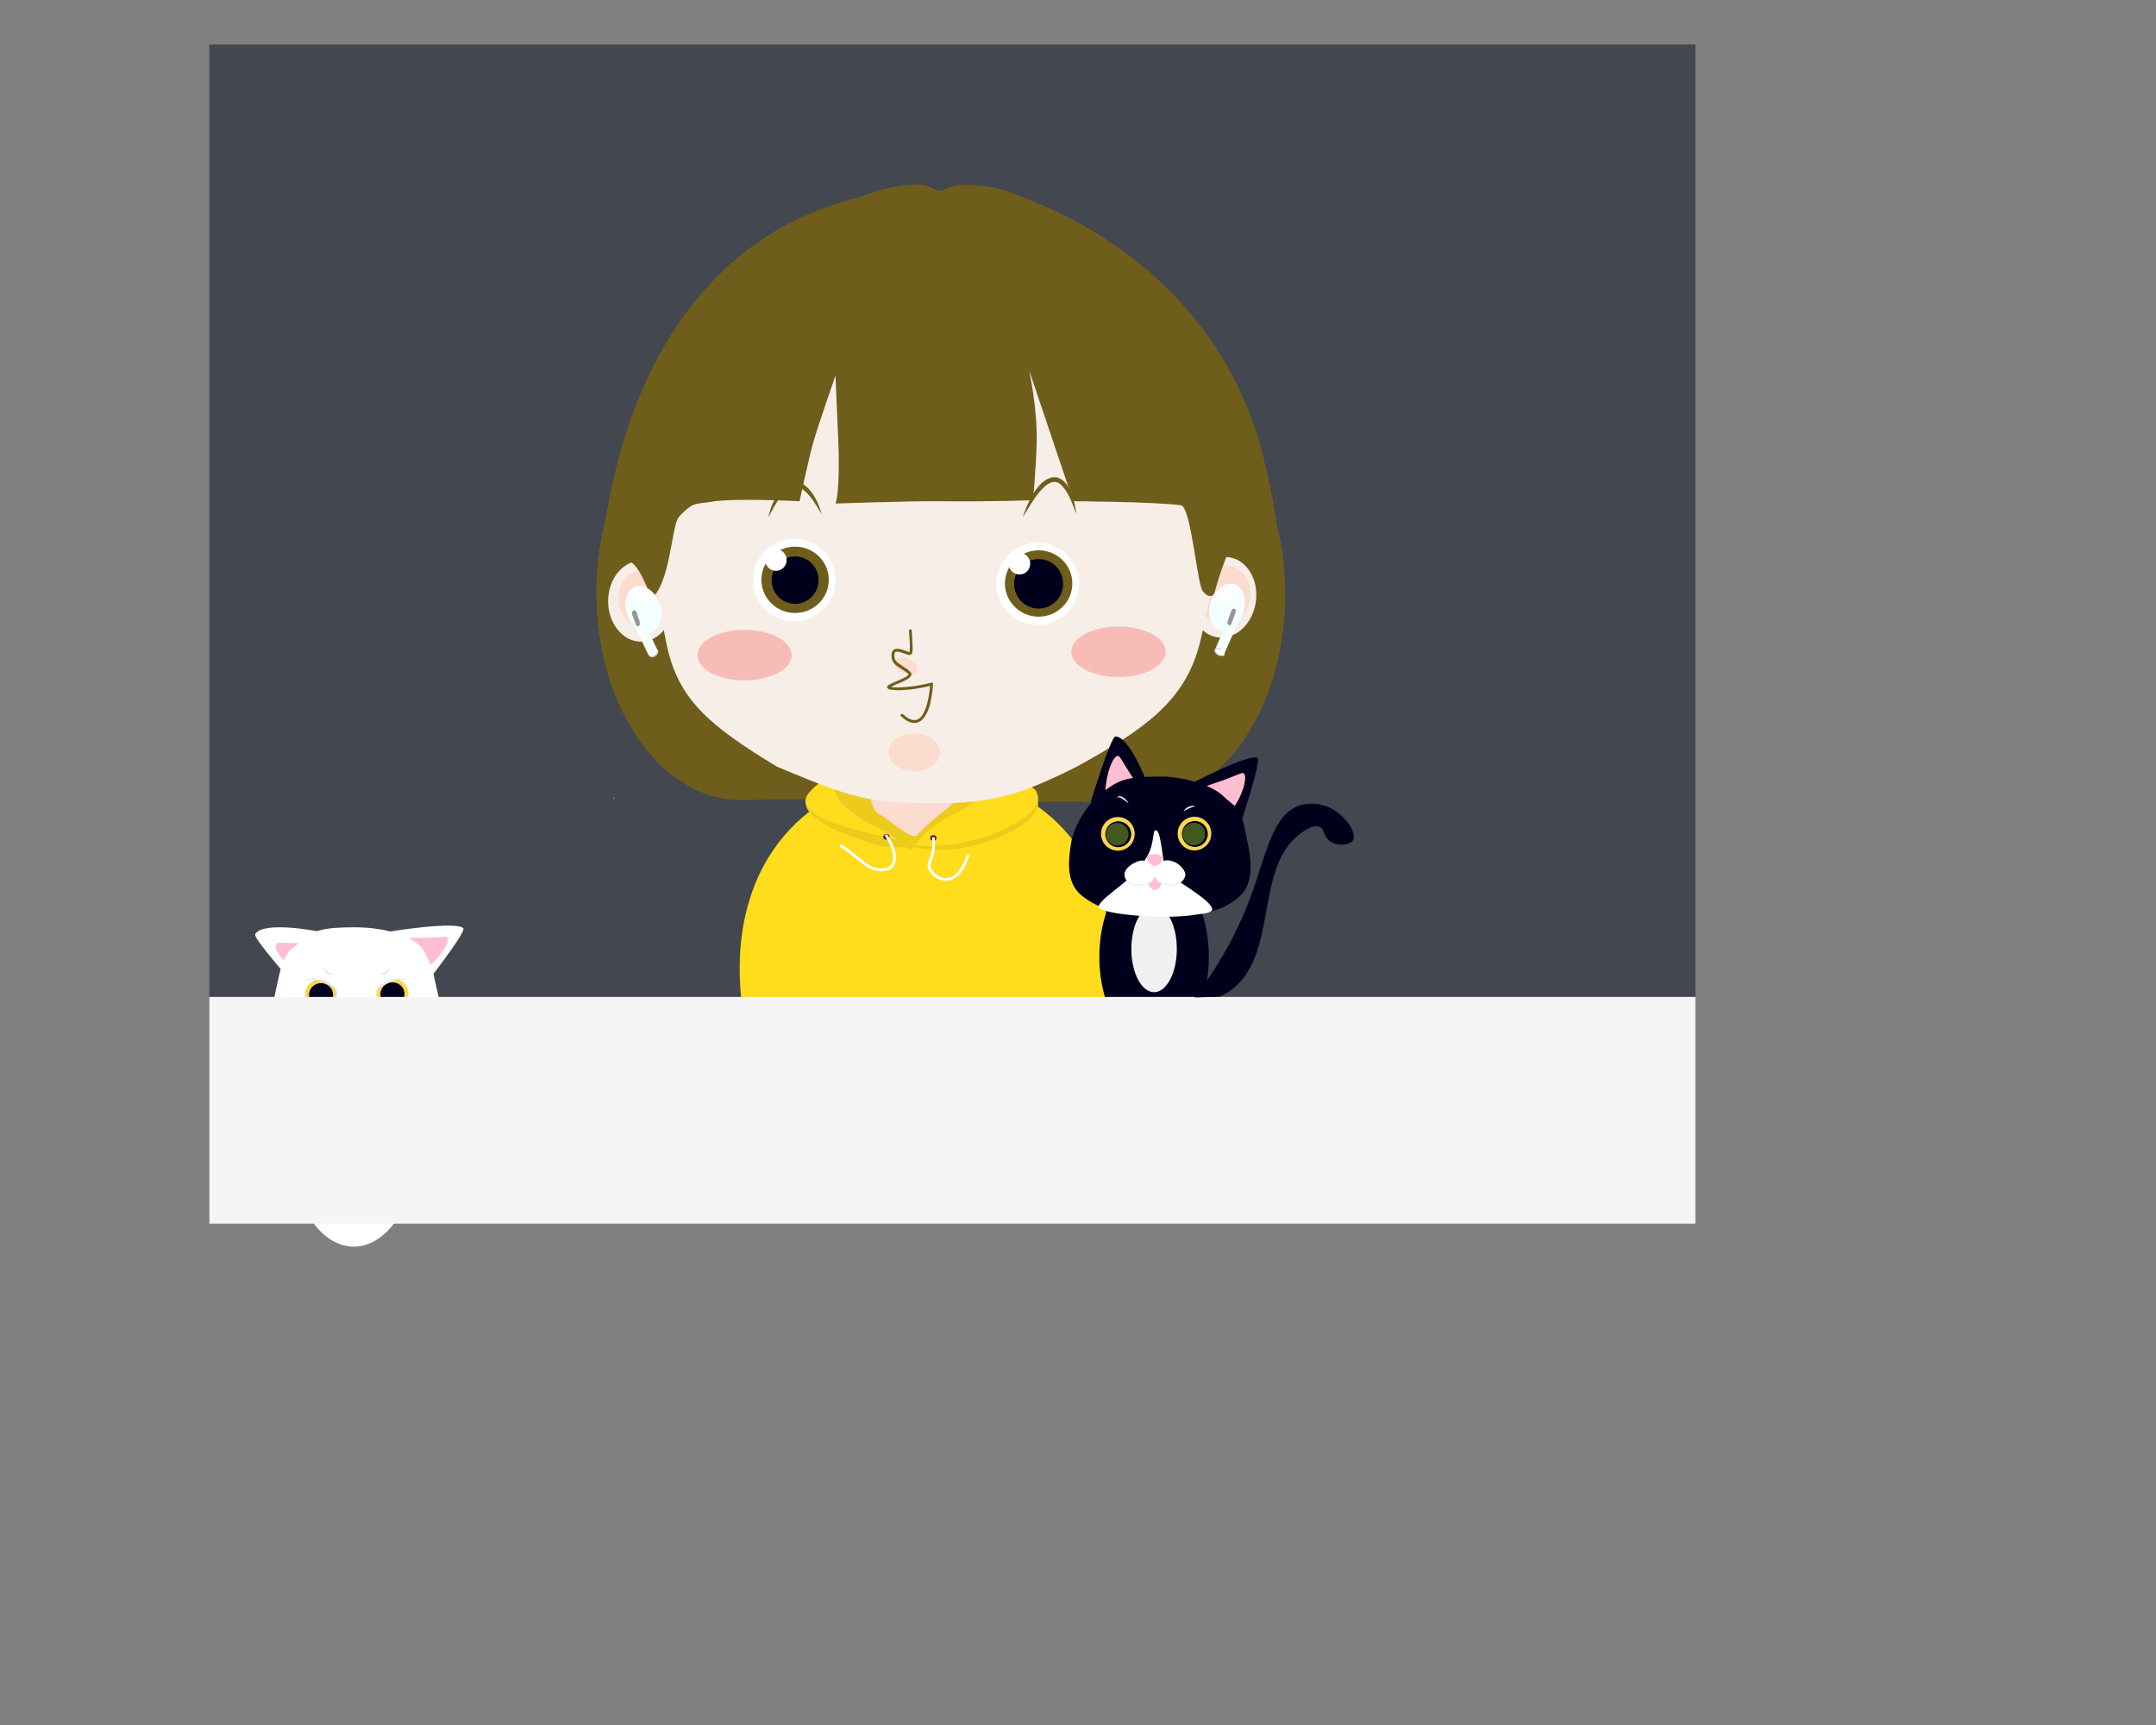 <?xml version="1.0" encoding="utf-8"?>
<!-- Generator: Adobe Illustrator 27.2.0, SVG Export Plug-In . SVG Version: 6.00 Build 0)  -->
<svg version="1.1" xmlns="http://www.w3.org/2000/svg" xmlns:xlink="http://www.w3.org/1999/xlink" x="0px" y="0px"
	 viewBox="0 0 1280 1024" style="enable-background:new 0 0 1280 1024;" xml:space="preserve">
<rect x="0" y="0" width="1280" height="1024" fill="#808080" stroke="none"/>
<style type="text/css">
	.st0{fill:#424750;}
	.st1{fill:#6F5D1C;}
	.st2{fill:#F4E3D9;}
	.st3{fill:#FFD5CB;}
	.st4{fill:#F7BCB5;}
	.st5{fill:none;stroke:#6F5D1C;stroke-width:2.835;stroke-miterlimit:10;}
	.st6{fill:#FFFFFF;}
	.st7{fill:#00001C;}
	.st8{fill:#FBDCCE;}
	.st9{fill:none;stroke:#B4651C;stroke-miterlimit:10;}
	.st10{fill:#F4FFFF;}
	.st11{fill:#C6C6C6;}
	.st12{fill:#969696;}
	.st13{fill:#FFDD1C;}
	.st14{fill:#ECCB1C;}
	.st15{fill:#F8EEE8;}
	.st16{fill:#551442;}
	.st17{fill:#F0F0F0;}
	.st18{fill:#FFBDD2;}
	.st19{fill:#F9D64F;}
	.st20{fill:#FAF5F5;}
	.st21{fill:#DCE6E6;}
	.st22{fill:#FAFAFA;}
	.st23{fill:#42591C;}
	.st24{fill:#F5F5F5;}
</style>
<g id="Layer_3">
	<rect x="124.28" y="26.42" class="st0" width="882.27" height="700"/>
</g>
<g id="Layer_1">
</g>
<g id="Layer_2">
	<g>
		<g>
			<polygon class="st1" points="1924.89,975.08 1830.35,1325.28 1993.35,1323.28 			"/>
			<ellipse class="st1" cx="1829.85" cy="1202.28" rx="85.5" ry="123"/>
		</g>
		<g>
			<polygon class="st1" points="1973.81,975.08 2067.35,1326.28 1913.35,1326.28 			"/>
			<ellipse class="st1" cx="2067.85" cy="1203.28" rx="85.5" ry="123"/>
		</g>
		<g>
			
				<ellipse transform="matrix(0.142 -0.99 0.99 0.142 622.263 3128.8)" class="st2" cx="2116.85" cy="1205.28" rx="24" ry="19.5"/>
		</g>
		
			<ellipse transform="matrix(0.201 -0.98 0.98 0.201 511.919 3035.533)" class="st3" cx="2117.13" cy="1203.9" rx="17.6" ry="15.51"/>
		<g>
			<ellipse class="st2" cx="1770.85" cy="1207.28" rx="19.5" ry="24"/>
		</g>
		
			<ellipse transform="matrix(0.99 -0.144 0.144 0.99 -155.094 267.661)" class="st3" cx="1772.87" cy="1206.04" rx="15.51" ry="17.55"/>
		<path class="st2" d="M2114.35,1166.28c0-98.31-73.34-177-167.5-177s-170.5,79.69-170.5,178c0,14.85,8.5,60.37,10,67
			c7.02,31.06,26.94,46.18,68,71c34,20,52.02,22,89,22c36.43,0,54-2,88-19c41.34-22.74,62.11-41.94,71-75
			C2104.25,1226.2,2114.35,1180.58,2114.35,1166.28z"/>
		<g>
			<path class="st1" d="M1997.63,1157.3c7.26-14.01,23.61-16.71,31.72-1.86C2017.53,1144.46,2008.67,1146.95,1997.63,1157.3
				L1997.63,1157.3z"/>
		</g>
		<path class="st1" d="M2148.35,1162.28c-1-10-6.15-33.7-8.54-42.91c-18.83-72.7-73.26-125.87-141.6-151.56c-12-5.36-18-6.43-29-7.5
			c-6.88-0.67-13.89-0.18-19.5,3.24c-0.52,0-1.04-0.02-1.57-0.02c-0.48,0-0.96,0.01-1.44,0.02c-5.61-3.42-10.03-4.1-18.49-3.23
			c-10.5,1.07-17,3.22-29,7.5c-93.04,23-136.86,106.56-149.86,194.47c0,0,0.85-0.2,2.35-0.55l-4.69,11.56c0,0,12.1,7.46,16.29,9.68
			c10.04,5.31,11.95,25.32,16.04,20.31c9-11,10.03-41.62,14-46c8.81-9.71,10.84-7.46,19-9c12.84-2.42,52.66-0.36,52.66-0.36
			s5.63-26.19,8.34-35.64c2.66-9.28,12.98-38.97,12.98-38.97s1.19,27.81,1.6,37.08c1.42,31.89-1.58,38.89-1.58,38.89
			s45.18-1.51,59.9-1.36c36.1,0.36,57.1-0.64,57.1-0.64c0.2,2.38,2.04-18.92,2.44-33.76c0.56-20.24-4.44-43.24-4.44-43.24
			l26.11,77.64c0,0,46.29,0.23,63.89,2.36c6.1,0.74,9.72,47.07,13,51c5,6,7,1,7,1s7.4-28.13,13-30
			C2130.35,1170.28,2148.35,1162.28,2148.35,1162.28z"/>
		<ellipse class="st4" cx="1832.35" cy="1239.28" rx="28" ry="15"/>
		<ellipse class="st4" cx="2054.35" cy="1237.28" rx="28" ry="15"/>
		<path class="st5" d="M2201.85,1170.78"/>
		<g>
			<circle class="st6" cx="1861.85" cy="1194.78" r="24.5"/>
			<ellipse class="st1" cx="1862.35" cy="1194.59" rx="20" ry="19.69"/>
			<ellipse class="st7" cx="1861.7" cy="1194.79" rx="11.37" ry="11.49"/>
			<ellipse class="st6" cx="1850.97" cy="1182.82" rx="6.38" ry="6.43"/>
		</g>
		
			<ellipse transform="matrix(0.448 -0.894 0.894 0.448 -49.666 2411.094)" class="st8" cx="1928.1" cy="1245.78" rx="4.5" ry="7.25"/>
		<ellipse class="st8" cx="1933.08" cy="1296.98" rx="15.27" ry="11.3"/>
		<path class="st9" d="M1754.85,1323.78c0,0.55,0,1,0,1"/>
		<g>
			<path class="st1" d="M1843.52,1157.49c7.26-14.01,23.61-16.71,31.72-1.86C1863.42,1144.65,1854.56,1147.15,1843.52,1157.49
				L1843.52,1157.49z"/>
		</g>
		<g>
			
				<ellipse transform="matrix(0.304 -0.953 0.953 0.304 319.932 2860.85)" class="st10" cx="2119.05" cy="1211.34" rx="14.27" ry="10.16"/>
			<g>
				<polygon class="st10" points="2116.91,1239.14 2111.57,1236.19 2121.47,1213.38 2126.81,1216.33 				"/>
				
					<ellipse transform="matrix(0.549 -0.836 0.836 0.549 -81.764 2324.187)" class="st11" cx="2114.15" cy="1237.91" rx="2.02" ry="3.03"/>
				
					<ellipse transform="matrix(0.514 -0.858 0.858 0.514 -33.367 2416.115)" class="st10" cx="2114.35" cy="1237.49" rx="1.56" ry="3.02"/>
			</g>
			
				<ellipse transform="matrix(0.864 -0.504 0.504 0.864 -317.38 1232.233)" class="st6" cx="2118.85" cy="1202.73" rx="6.49" ry="3.07"/>
			<g>
				<g>
					<path class="st11" d="M2122.94,1211.85l0.07,0.03c0.63,0.29,0.87,1.26,0.55,2.14l-2.33,6.46c-0.3,0.83-1.02,1.23-1.61,0.88
						l-0.06-0.04c-0.6-0.34-0.86-1.28-0.57-2.1l2.25-6.33C2121.53,1212.03,2122.31,1211.56,2122.94,1211.85z"/>
					<path class="st12" d="M2123.22,1211.84l0.07,0.03c0.63,0.3,0.87,1.27,0.54,2.15l-2.34,6.47c-0.3,0.84-1.02,1.23-1.61,0.88
						l-0.06-0.04c-0.6-0.34-0.86-1.28-0.57-2.1l2.26-6.34C2121.82,1212.03,2122.59,1211.55,2123.22,1211.84z"/>
				</g>
			</g>
			<path class="st6" d="M2116.26,1237.18L2116.26,1237.18c-0.4-0.22-0.57-0.77-0.37-1.22l5.19-11.95c0.2-0.45,0.68-0.64,1.08-0.42
				l0,0c0.4,0.22,0.57,0.77,0.37,1.22l-5.19,11.95C2117.15,1237.21,2116.66,1237.4,2116.26,1237.18z"/>
		</g>
		<g>
			
				<ellipse transform="matrix(0.941 -0.339 0.339 0.941 -306.059 673.263)" class="st10" cx="1772.35" cy="1211.89" rx="10.16" ry="14.27"/>
			<g>
				<polygon class="st10" points="1775.51,1239.6 1780.73,1236.45 1770,1214.02 1764.77,1217.17 				"/>
				
					<ellipse transform="matrix(0.815 -0.58 0.58 0.815 -388.545 1260.274)" class="st11" cx="1778.22" cy="1238.26" rx="3.03" ry="2.02"/>
				
					<ellipse transform="matrix(0.839 -0.545 0.545 0.839 -387.347 1168.373)" class="st10" cx="1778" cy="1237.85" rx="3.02" ry="1.56"/>
			</g>
			
				<ellipse transform="matrix(0.472 -0.882 0.882 0.472 -125.168 2197.544)" class="st6" cx="1772.24" cy="1203.28" rx="3.07" ry="6.49"/>
			<g>
				<g>
					<path class="st11" d="M1766.56,1212.89l-0.07,0.04c-0.63,0.43-0.9,1.41-0.6,2.18l2.17,6.03c0.27,0.82,0.99,1.19,1.59,0.8
						l0.06-0.04c0.61-0.39,0.89-1.4,0.63-2.24l-2.1-6.14C1767.96,1212.74,1767.2,1212.45,1766.56,1212.89z"/>
					<path class="st12" d="M1766.28,1212.95l-0.07,0.04c-0.63,0.43-0.9,1.4-0.59,2.18l2.18,6.01c0.27,0.82,0.99,1.19,1.59,0.8
						l0.06-0.04c0.61-0.39,0.89-1.4,0.63-2.23l-2.11-6.12C1767.68,1212.8,1766.91,1212.51,1766.28,1212.95z"/>
				</g>
			</g>
			<path class="st6" d="M1776.09,1237.61L1776.09,1237.61c0.39-0.24,0.54-0.79,0.33-1.24l-5.62-11.75c-0.21-0.44-0.71-0.61-1.1-0.38
				l0,0c-0.39,0.24-0.54,0.79-0.33,1.24l5.62,11.75C1775.2,1237.67,1775.69,1237.84,1776.09,1237.61z"/>
		</g>
		<g>
			<g>
				<path class="st1" d="M1937.42,1267.04c-3.31,2.05-7.73,2.61-11.36,1.22c-1.02-0.39-1.46,1.25-0.45,1.64
					c4.02,1.55,9.01,0.87,12.67-1.39C1939.21,1267.93,1938.35,1266.46,1937.42,1267.04L1937.42,1267.04z"/>
			</g>
		</g>
		<g>
			<circle class="st6" cx="2006.44" cy="1196.95" r="24.5"/>
			<ellipse class="st1" cx="2006.94" cy="1196.76" rx="20" ry="19.69"/>
			<ellipse class="st7" cx="2006.3" cy="1196.96" rx="11.37" ry="11.49"/>
			<ellipse class="st6" cx="1995.56" cy="1185" rx="6.38" ry="6.43"/>
		</g>
		<g>
			<g>
				<path class="st1" d="M1929.96,1224.78c0.21,3.89,0.7,7.92,0.45,11.82c-0.02,0.32-0.07,0.55-0.12,0.85
					c-0.06,0.34-0.03,0.15-0.03,0.16c0-0.1,0.19,0.01,0.01-0.05c-0.24-0.07-0.48-0.13-0.72-0.21c-2.23-0.71-4.83-2.08-7.21-1.81
					c-3.16,0.37-3.15,4.54-2.27,6.86c1.06,2.8,4.54,4.39,6.81,6.03c0.82,0.59,2.23,1.31,2.81,2.14c0.1,0.15,0.15,0.07-0.05,0.35
					c-0.56,0.81-1.67,1.32-2.51,1.77c-2.54,1.35-5.26,2.31-7.86,3.53c-1.06,0.5-3.57,1.92-1.59,3.09c0.84,0.5,1.98,0.57,2.91,0.67
					c1.77,0.18,3.56,0.16,5.33,0.08c5.95-0.26,11.86-1.32,17.63-2.74c1.06-0.26,0.61-1.9-0.45-1.64
					c-5.13,1.26-10.35,2.22-15.62,2.59c-2.71,0.19-5.83,0.48-8.49-0.27c-0.07-0.02-0.38-0.1-0.31-0.09
					c-0.24-0.04-0.13-0.14-0.17-0.08c0.04-0.07,0.24,0.89,0.01,0.78c-0.01,0,0.29-0.23,0.28-0.23c0.88-0.54,1.85-0.95,2.8-1.36
					c2.54-1.1,5.22-2.07,7.57-3.56c1.4-0.88,3.28-2.58,1.63-4.19c-1.6-1.56-3.7-2.78-5.53-4.06c-1.06-0.74-2.31-1.47-3.11-2.51
					c-0.71-0.93-0.83-2.11-0.84-3.25c-0.01-0.66-0.03-1.6,0.57-2.04c0.53-0.38,1.35-0.22,1.93-0.1c1.98,0.4,3.83,1.34,5.79,1.82
					c1.62,0.4,2.3-0.7,2.45-2.18c0.13-1.32,0.05-2.68,0-4c-0.11-2.74-0.27-5.47-0.42-8.21
					C1931.6,1223.69,1929.9,1223.68,1929.96,1224.78L1929.96,1224.78z"/>
			</g>
		</g>
	</g>
	<g>
		<polygon class="st1" points="583.5,124.69 677.04,475.89 523.04,475.89 		"/>
		<ellipse class="st1" cx="677.54" cy="352.89" rx="85.5" ry="123"/>
	</g>
	<g>
		<polygon class="st1" points="534.58,124.69 440.04,474.89 603.04,472.89 		"/>
		<ellipse class="st1" cx="439.54" cy="351.89" rx="85.5" ry="123"/>
	</g>
	<path class="st13" d="M656.48,610.09c2.37-11.17,3.65-22.9,3.65-35c0-75.66-48.97-116-110-116c-59,0-111,40.34-111,116
		c0,12.1,1.27,23.83,3.65,35H656.48z"/>
	<g>
		<path class="st14" d="M522.12,502.09c-8.18-2.91-44.25-12.55-43.85-26c0.21-7.34,20.91-6.43,27.99-8.95
			c24.77-8.82,56.64,7.99,74.7,3.08c0.68-0.19,2.79-0.79,5.58-0.62c7.98,0.51,28.69,0.63,29.73,6.48c2.48,14.01-41.99,33.8-72.15,27
			C542.1,502.64,525.89,503.43,522.12,502.09z"/>
		<path class="st13" d="M531.4,498.47c-8.18-2.91-53.53-9.93-53.14-23.38c0.21-7.34,20.92-19.1,28-21.62
			c24.77-8.82,56.64,7.99,74.7,3.08c0.68-0.19,20.5,9.36,23.3,9.54c7.98,0.51,10.97,1.14,12,7c2.48,14.01-47.03,34.65-77.19,27.84
			C537.06,500.48,535.17,499.81,531.4,498.47z"/>
		<path class="st14" d="M527.12,494.09c-6.84-2.47-34.11-16-31-27c1.39-4.92,11.28-11.94,17.18-11.79
			c20.09,0.53,49.59,12.81,62.46,2.62c0.46-0.37,2.33-0.67,4.67-0.52c6.67,0.43,9.36,8.22,5.69,11.69c-19,18-28.48,13.31-44,34
			C539.12,507.09,530.27,495.23,527.12,494.09z"/>
		<path class="st8" d="M523.27,484.09c-6.84-2.47-7-15-7-18c0-20.1,49.85-21,51.85,2c0.95,10.96-8,11-23.63,27.58
			C541.06,499.32,526.42,485.23,523.27,484.09z"/>
	</g>
	<g>
		
			<ellipse transform="matrix(0.142 -0.99 0.99 0.142 271.755 1023.445)" class="st15" cx="726.54" cy="354.89" rx="24" ry="19.5"/>
	</g>
	
		<ellipse transform="matrix(0.201 -0.98 0.98 0.201 234.316 994.341)" class="st8" cx="726.81" cy="353.51" rx="17.6" ry="15.51"/>
	<g>
		<ellipse class="st15" cx="380.54" cy="356.89" rx="19.5" ry="24"/>
	</g>
	
		<ellipse transform="matrix(0.99 -0.144 0.144 0.99 -47.196 58.75)" class="st8" cx="382.56" cy="355.65" rx="15.51" ry="17.55"/>
	<path class="st15" d="M724.04,315.89c0-98.31-73.34-177-167.5-177s-170.5,79.69-170.5,178c0,14.85,8.5,60.37,10,67
		c7.02,31.06,24.17,46.39,65.23,71.21c43.23,18.21,54.78,21.79,91.77,21.79c36.43,0,52.23-4.79,86.23-21.79
		c41.34-22.74,63.88-39.15,72.77-72.21C713.94,375.81,724.04,330.19,724.04,315.89z"/>
	<g>
		<path class="st1" d="M607.32,306.91c2.32-7.93,9.91-25.2,20.17-23.51c8.09,2.19,10.55,14.54,11.55,21.66
			c-2.61-6.18-4.56-13.24-9.59-17.71C621.36,280.82,610.93,301.28,607.32,306.91L607.32,306.91z"/>
	</g>
	<path class="st1" d="M758.04,311.89c-1-10-6.15-33.7-8.54-42.91c-18.83-72.7-73.26-125.87-141.6-151.56c-12-5.36-18-6.43-29-7.5
		c-6.88-0.67-13.89-0.18-19.5,3.24c-0.52,0-1.04-0.02-1.57-0.02c-0.48,0-0.96,0.01-1.44,0.02c-5.61-3.42-10.03-4.1-18.49-3.23
		c-10.5,1.07-17,3.22-29,7.5c-93.04,23-136.86,106.56-149.86,194.47c0,0,0.85-0.2,2.35-0.55l-4.69,11.56c0,0,12.1,7.46,16.29,9.68
		c10.04,5.31,11.95,25.32,16.04,20.31c9-11,10.03-41.62,14-46c8.81-9.71,10.84-7.46,19-9c12.84-2.42,52.66-0.36,52.66-0.36
		s5.63-26.19,8.34-35.64c2.66-9.28,12.98-38.97,12.98-38.97s1.19,27.81,1.6,37.08c1.42,31.89-1.58,38.89-1.58,38.89
		s45.18-1.51,59.9-1.36c36.1,0.36,57.1-0.64,57.1-0.64c0.2,2.38,2.04-18.92,2.44-33.76c0.56-20.24-4.44-43.24-4.44-43.24
		l26.11,77.64c0,0,46.29,0.23,63.89,2.36c6.1,0.74,9.72,47.07,13,51c5,6,7,1,7,1s7.4-28.13,13-30
		C740.04,319.89,758.04,311.89,758.04,311.89z"/>
	<ellipse class="st4" cx="442.04" cy="388.89" rx="28" ry="15"/>
	<ellipse class="st4" cx="664.04" cy="386.89" rx="28" ry="15"/>
	<path class="st5" d="M811.54,320.39"/>
	<g>
		<circle class="st6" cx="471.54" cy="344.39" r="24.5"/>
		<ellipse class="st1" cx="472.04" cy="344.2" rx="20" ry="19.69"/>
		<ellipse class="st7" cx="472.04" cy="344.39" rx="13.94" ry="14.08"/>
		<ellipse class="st6" cx="460.66" cy="332.43" rx="6.38" ry="6.43"/>
	</g>
	
		<ellipse transform="matrix(0.448 -0.894 0.894 0.448 -56.685 698.943)" class="st8" cx="537.79" cy="395.39" rx="4.5" ry="7.25"/>
	<ellipse class="st8" cx="542.77" cy="446.59" rx="15.27" ry="11.3"/>
	<path class="st9" d="M364.54,473.39c0,0.55,0,1,0,1"/>
	<g>
		<path class="st1" d="M456.18,307.1c1.73-9.4,10.15-27.17,21.88-18.82c5.27,4.26,7.92,10.75,9.84,16.97
			c-3.44-5.32-6.31-11.03-11.4-14.79C467.24,283.88,459.76,300.58,456.18,307.1L456.18,307.1z"/>
	</g>
	<g>
		
			<ellipse transform="matrix(0.304 -0.953 0.953 0.304 163.012 945.154)" class="st10" cx="728.74" cy="360.95" rx="14.27" ry="10.16"/>
		<g>
			<polygon class="st10" points="726.6,388.75 721.26,385.8 731.16,362.99 736.5,365.94 			"/>
			
				<ellipse transform="matrix(0.549 -0.836 0.836 0.549 2.348 779.386)" class="st11" cx="723.84" cy="387.52" rx="2.02" ry="3.03"/>
			
				<ellipse transform="matrix(0.514 -0.858 0.858 0.514 20.037 809.541)" class="st10" cx="724.04" cy="387.1" rx="1.56" ry="3.02"/>
		</g>
		
			<ellipse transform="matrix(0.864 -0.504 0.504 0.864 -78.272 415.339)" class="st6" cx="728.54" cy="352.34" rx="6.49" ry="3.07"/>
		<g>
			<g>
				<path class="st11" d="M732.62,361.46l0.07,0.03c0.63,0.29,0.87,1.26,0.55,2.14l-2.33,6.46c-0.3,0.83-1.02,1.23-1.61,0.88
					l-0.06-0.04c-0.6-0.34-0.86-1.28-0.57-2.1l2.25-6.33C731.22,361.64,732,361.17,732.62,361.46z"/>
				<path class="st12" d="M732.91,361.45l0.07,0.03c0.63,0.3,0.87,1.27,0.54,2.15l-2.34,6.47c-0.3,0.84-1.02,1.23-1.61,0.88
					l-0.06-0.04c-0.6-0.34-0.86-1.28-0.57-2.1l2.26-6.34C731.5,361.64,732.28,361.16,732.91,361.45z"/>
			</g>
		</g>
		<path class="st6" d="M725.95,386.78L725.95,386.78c-0.4-0.22-0.57-0.77-0.37-1.22l5.19-11.95c0.2-0.45,0.68-0.64,1.08-0.42l0,0
			c0.4,0.22,0.57,0.77,0.37,1.22l-5.19,11.95C726.84,386.82,726.35,387.01,725.95,386.78z"/>
	</g>
	<g>
		
			<ellipse transform="matrix(0.941 -0.339 0.339 0.941 -99.996 151.073)" class="st10" cx="382.04" cy="361.5" rx="10.16" ry="14.27"/>
		<g>
			<polygon class="st10" points="385.19,389.21 390.42,386.06 379.69,363.63 374.46,366.77 			"/>
			
				<ellipse transform="matrix(0.815 -0.58 0.58 0.815 -153.025 296.732)" class="st11" cx="387.91" cy="387.87" rx="3.03" ry="2.02"/>
			
				<ellipse transform="matrix(0.839 -0.545 0.545 0.839 -148.496 273.735)" class="st10" cx="387.69" cy="387.46" rx="3.02" ry="1.56"/>
		</g>
		
			<ellipse transform="matrix(0.472 -0.882 0.882 0.472 -109.468 522.981)" class="st6" cx="381.92" cy="352.89" rx="3.07" ry="6.49"/>
		<g>
			<g>
				<path class="st11" d="M376.25,362.5l-0.07,0.04c-0.63,0.43-0.9,1.41-0.6,2.18l2.17,6.03c0.27,0.82,0.99,1.19,1.59,0.8l0.06-0.04
					c0.61-0.39,0.89-1.4,0.63-2.24l-2.1-6.14C377.65,362.35,376.88,362.06,376.25,362.5z"/>
				<path class="st12" d="M375.96,362.56l-0.07,0.04c-0.63,0.43-0.9,1.4-0.59,2.18l2.18,6.01c0.27,0.82,0.99,1.19,1.59,0.8
					l0.06-0.04c0.61-0.39,0.89-1.4,0.63-2.23l-2.11-6.12C377.37,362.41,376.6,362.12,375.96,362.56z"/>
			</g>
		</g>
		<path class="st6" d="M385.77,387.22L385.77,387.22c0.39-0.24,0.54-0.79,0.33-1.24l-5.62-11.75c-0.21-0.44-0.71-0.61-1.1-0.38l0,0
			c-0.39,0.24-0.54,0.79-0.33,1.24l5.62,11.75C384.89,387.28,385.38,387.45,385.77,387.22z"/>
	</g>
	<g>
		<g>
			<path class="st1" d="M552.19,406.12c-0.14,3.28-0.61,6.57-1.33,9.77c-0.55,2.47-1.27,4.96-2.45,7.21
				c-0.93,1.77-2.28,3.64-4.27,4.2c-2.94,0.84-5.94-1.42-8.01-3.27c-0.81-0.73-2.02,0.47-1.2,1.2c2.24,2,5.15,4.14,8.33,3.93
				c2.46-0.16,4.37-1.74,5.72-3.7c2.99-4.33,3.93-10.08,4.55-15.2c0.17-1.38,0.31-2.76,0.37-4.15
				C553.93,405.03,552.23,405.03,552.19,406.12L552.19,406.12z"/>
		</g>
	</g>
	<g>
		<circle class="st6" cx="616.13" cy="346.56" r="24.5"/>
		<ellipse class="st1" cx="616.63" cy="346.37" rx="20" ry="19.69"/>
		<ellipse class="st7" cx="616.63" cy="346.56" rx="14.55" ry="14.7"/>
		<ellipse class="st6" cx="605.25" cy="334.61" rx="6.38" ry="6.43"/>
	</g>
	<g>
		<g>
			<path class="st1" d="M539.65,374.39c0.21,3.89,0.7,7.92,0.45,11.82c-0.02,0.32-0.07,0.55-0.12,0.85
				c-0.06,0.34-0.03,0.15-0.03,0.16c0-0.1,0.19,0.01,0.01-0.05c-0.24-0.07-0.48-0.13-0.72-0.21c-2.23-0.71-4.83-2.08-7.21-1.81
				c-3.16,0.37-3.15,4.54-2.27,6.86c1.06,2.8,4.54,4.39,6.81,6.03c0.82,0.59,2.23,1.31,2.81,2.14c0.1,0.15,0.15,0.07-0.05,0.35
				c-0.56,0.81-1.67,1.32-2.51,1.77c-2.54,1.35-5.26,2.31-7.86,3.53c-1.06,0.5-3.57,1.92-1.59,3.09c0.84,0.5,1.98,0.57,2.91,0.67
				c1.77,0.18,3.56,0.16,5.33,0.08c5.95-0.26,11.86-1.32,17.63-2.74c1.06-0.26,0.61-1.9-0.45-1.64c-5.13,1.26-10.35,2.22-15.62,2.59
				c-2.71,0.19-5.83,0.48-8.49-0.27c-0.07-0.02-0.38-0.1-0.31-0.09c-0.24-0.04-0.13-0.14-0.17-0.08c0.04-0.07,0.24,0.89,0.01,0.78
				c-0.01,0,0.29-0.23,0.28-0.23c0.88-0.54,1.85-0.95,2.8-1.36c2.54-1.1,5.22-2.07,7.57-3.56c1.4-0.88,3.28-2.58,1.63-4.19
				c-1.6-1.56-3.7-2.78-5.53-4.06c-1.06-0.74-2.31-1.47-3.11-2.51c-0.71-0.93-0.83-2.11-0.84-3.25c-0.01-0.66-0.03-1.6,0.57-2.04
				c0.53-0.38,1.35-0.22,1.93-0.1c1.98,0.4,3.83,1.34,5.79,1.82c1.62,0.4,2.3-0.7,2.45-2.18c0.13-1.32,0.05-2.68,0-4
				c-0.11-2.74-0.27-5.47-0.42-8.21C541.29,373.3,539.59,373.29,539.65,374.39L539.65,374.39z"/>
		</g>
	</g>
	
		<ellipse transform="matrix(0.924 -0.383 0.383 0.924 -150.072 239.6)" class="st16" cx="526.23" cy="496.4" rx="1.85" ry="1.73"/>
	<ellipse class="st16" cx="554.12" cy="497.46" rx="1.85" ry="1.73"/>
	<g>
		<g>
			<path class="st6" d="M525.53,496.52c2.48,3.98,5.12,8.84,4.6,13.72c-0.15,1.39-0.54,2.9-1.66,3.83c-1.81,1.5-4.5,1.67-6.73,1.39
				c-2.01-0.25-4.2-0.86-5.89-2.01c-1.1-0.75-2.15-1.57-3.2-2.38c-2.87-2.22-5.71-4.49-8.59-6.69c-1.15-0.87-2.29-1.79-3.52-2.55
				c-0.65-0.4-2.11-0.87-2.07,0.46c0.03,1.09,1.73,1.1,1.7,0c-0.02-0.75-0.8,1.05-1.01,0.72c0.03,0.05,0.15,0.06,0.19,0.1
				c0.1,0.1,0.3,0.18,0.42,0.25c0.5,0.32,0.99,0.67,1.47,1.02c1.31,0.95,2.59,1.95,3.87,2.94c2.83,2.2,5.62,4.44,8.48,6.59
				c3.15,2.35,7.05,3.69,11.03,3.3c2.02-0.2,4.15-0.87,5.55-2.42c0.96-1.06,1.38-2.52,1.58-3.91c0.79-5.39-2.01-10.79-4.75-15.21
				C526.43,494.74,524.95,495.59,525.53,496.52L525.53,496.52z"/>
		</g>
	</g>
	<g>
		<g>
			<path class="st6" d="M573.86,507.62c-1.9,5.57-5.77,14.16-12.97,13.63c-2.15-0.16-4.17-1.24-5.73-2.7
				c-0.8-0.75-1.5-1.59-2.08-2.52c-0.83-1.34-0.77-2.5-0.3-3.97c0.66-2.1,1.56-4.09,1.96-6.27c0.5-2.65,0.44-5.42,0.3-8.11
				c-0.06-1.09-1.76-1.1-1.7,0c0.14,2.76,0.23,5.63-0.38,8.34c-0.47,2.08-1.39,4-1.96,6.05c-0.43,1.56-0.42,3.04,0.4,4.47
				c0.61,1.07,1.38,2.06,2.25,2.93c3.95,3.93,9.74,4.66,14.21,1.15c3.91-3.07,6.07-7.96,7.63-12.54
				C575.85,507.03,574.21,506.58,573.86,507.62L573.86,507.62z"/>
		</g>
	</g>
	<ellipse class="st7" cx="685.17" cy="567.99" rx="32.5" ry="54"/>
	<ellipse class="st17" cx="685.17" cy="563.28" rx="13.5" ry="25.72"/>
	<g>
		<g>
			<path class="st7" d="M746.54,449.96c-4.67-2.74-37.16,14.07-37.16,14.07l27.38,24.18C736.76,488.21,748.98,451.4,746.54,449.96z"
				/>
		</g>
		<g>
			<path class="st18" d="M724.08,484.48c9.11,0.77,18.05-22.51,14.28-25.37c-1.02-0.78-2.31,0.45-11.68,3.87
				c-9.39,3.42-11.32,3.36-12.35,5.38C711.79,473.32,718.17,483.97,724.08,484.48z"/>
		</g>
	</g>
	<g>
		<path class="st7" d="M662.14,437.25c-2.68,0.19-14.69,39.04-14.69,39.04l32.9-13.37C680.35,462.92,669.98,436.69,662.14,437.25z"
			/>
		<g>
			<path class="st18" d="M660.34,483.7c-8.7-5.24-1.96-34.59,3.26-34.98c1.42-0.11,1.79,1.99,8.07,11.62
				c6.29,9.66,8.06,10.87,7.71,13.58C678.51,480.61,665.98,487.1,660.34,483.7z"/>
		</g>
	</g>
	<path class="st7" d="M738.81,490.99c2.89,14,8.07,32.25-3.85,42c-12.17,9.96-23.93,10-43.71,10c-19.95,0-34.3,0-48.59-11
		c-9.1-7-8.84-18.62-6.87-31c2.03-12.77,11.78-25.38,17.89-30c10.59-8,13.79-10,36.03-10c10.59,0,28.97,4,36.97,12
		C731.42,477.75,736.24,478.55,738.81,490.99z"/>
	<path class="st6" d="M652.67,538.99c-3.23-3.23,17-15,23-23c0.92-1.22,4.94-5.83,7-11c2.18-5.47,1.98-11.71,3-12
		c2.34-0.66,3.1,3.68,5,17c1,7,4.37,7.91,8,12.07c1.43,1.63,1.06,0.68,12,8.47c6.77,4.82,9.39,8,9,9.47c-0.62,2.31-6.89,2.49-10,3
		C691.58,545.97,656.67,542.99,652.67,538.99z"/>
	<path class="st18" d="M685.61,513.99c-3.05-0.01-5.36-4.12-4.55-5.66c0.59-1.12,2.96-1.13,3.41-1.13c0.79,0,1.04-0.38,2.41,0
		c1.76,0.49,3.07,1.3,3.28,1.7C690.82,510.21,688.54,514,685.61,513.99z"/>
	<g>
		<circle class="st19" cx="663.67" cy="494.99" r="10"/>
		<circle class="st7" cx="663.9" cy="495.22" r="7.69"/>
	</g>
	<g>
		<circle class="st19" cx="709.15" cy="494.83" r="10"/>
		<circle class="st7" cx="709.38" cy="495.06" r="7.69"/>
	</g>
	<ellipse class="st6" cx="210.06" cy="676.06" rx="38.51" ry="63.98"/>
	<ellipse class="st20" cx="209.91" cy="664.24" rx="19.62" ry="34.9"/>
	<g>
		<g>
			<path class="st6" d="M275.05,551.06c-3.76-4.51-43.53,1.9-43.53,1.9l18.74,34.26C250.27,587.22,277.02,553.42,275.05,551.06z"/>
		</g>
		<g>
			<path class="st18" d="M241.25,578.53c9.06,3.99,27.11-17.46,24.33-21.8c-0.75-1.18-2.55-0.33-13.47,0.01
				c-10.95,0.34-12.91-0.4-14.74,1.38C232.86,562.49,235.38,575.95,241.25,578.53z"/>
		</g>
	</g>
	<g>
		<path class="st6" d="M151.5,554.6c-1.52,2.79,31.71,39.48,31.71,39.48l5.53-41.21C188.75,552.88,155.97,546.42,151.5,554.6z"/>
		<g>
			<path class="st18" d="M196.66,586.13c-10.8,5.31-35.74-20.19-32.78-25.65c0.8-1.48,3.13-0.52,16.75-0.6
				c13.66-0.09,16-1.08,18.48,1.01C205.21,566.04,203.66,582.68,196.66,586.13z"/>
		</g>
	</g>
	<path class="st6" d="M260.03,590.14c3.94,16.43-10.24,28.44-26.16,39.1c-10.17,6.81-37.42,5.6-48.66-0.58
		c-11.66-6.42-26.42-19.56-23.01-33.78c3.57-14.86,4.42-26.52,11.38-31.99c12.05-9.48,12.36-12.42,37.66-12.42
		c12.05,0,34.58,3.08,40.83,14.79C257.76,575.92,256.62,575.92,260.03,590.14z"/>
	<g>
		<path class="st17" d="M206.25,620.64c1.96,1.11,4.25,1.03,6.41,0.85c0.68-0.12,1.47-0.19,1.89-0.85c0.03,0.42-0.29,0.79-0.61,1.05
			C211.72,623.1,207.78,623.02,206.25,620.64L206.25,620.64z"/>
	</g>
	<g>
		<g>
			
				<ellipse transform="matrix(0.099 -0.995 0.995 0.099 -415.577 721.422)" class="st19" cx="190.41" cy="590.1" rx="9.09" ry="9.32"/>
			
				<ellipse transform="matrix(0.099 -0.995 0.995 0.099 -415.632 721.821)" class="st7" cx="190.61" cy="590.33" rx="6.99" ry="7.17"/>
		</g>
		<g>
			<path class="st6" d="M199.9,588.15c-2.06-3.7-12.48-7.05-16.63-7.86c-2.04-0.4-6.12,1.85-3.41-7.77
				c1.34-3.16,5.02-4.65,8.18-3.31l17.22,7.31c3.16,1.34,0.75,15.36-0.59,18.52C203.32,598.2,202.42,592.67,199.9,588.15z"/>
			<g>
				<g>
					<path class="st21" d="M180.34,582.31c2.13-0.91,4.5-1.8,6.85-1.2c2.29,0.22,4.78,0.49,6.84,1.72c3.31,1.89,6.79,3.36,6.06,7.92
						c-0.11,1.23-0.76,2.26-1.28,3.28c0.12-0.57,0.36-1.11,0.52-1.66c0.39-1.55,0.35-3.42-0.39-4.83c-0.53-0.89-1.46-1.54-2.41-2.13
						c-1.94-1.09-3.86-2.42-6.08-2.93c-1.09-0.28-2.22-0.39-3.39-0.65C184.87,581.08,182.58,581.77,180.34,582.31L180.34,582.31z"/>
				</g>
				<g>
					<path class="st21" d="M198.05,578.11c-2.47,1.19-6.12-0.76-5.84-3.7C193.51,576.81,195.46,577.66,198.05,578.11L198.05,578.11z
						"/>
				</g>
			</g>
		</g>
	</g>
	<g>
		<g>
			<path class="st22" d="M211.36,608.67c-1.82,7.09,3.27,9.66,9.17,6.73c1.36-1.03,2.85-3.16,0.29-3.73
				c0.46,0.01,0.96,0.1,1.36,0.42c1.25,1.2-0.21,3.02-1.15,3.91C214.87,619.97,207.88,616.08,211.36,608.67L211.36,608.67z"/>
		</g>
		<g>
			<path class="st22" d="M209.78,608.67c3.48,7.41-3.51,11.29-9.67,7.33c-0.94-0.89-2.4-2.71-1.15-3.91c0.4-0.32,0.9-0.41,1.36-0.42
				c-2.56,0.57-1.08,2.7,0.29,3.73C206.52,618.34,211.6,615.76,209.78,608.67L209.78,608.67z"/>
		</g>
	</g>
	<g>
		<path class="st17" d="M204.29,617.51c2.98,0.16,4.8-2.07,6.01-4.4c0.13-0.34,0.24-0.72,0.09-1.11c0.36,0.26,0.42,0.78,0.4,1.21
			C210.42,616.11,207.2,619.1,204.29,617.51L204.29,617.51z"/>
	</g>
	<g>
		<path class="st17" d="M216.9,617.38c-2.92,1.59-6.13-1.4-6.5-4.29c-0.02-0.43,0.05-0.95,0.4-1.21c-0.15,0.39-0.04,0.76,0.09,1.11
			C212.1,615.31,213.92,617.54,216.9,617.38L216.9,617.38z"/>
	</g>
	<path class="st18" d="M210.7,612.31c-0.57,0.49-3.53-2.46-3-3.39c0.39-0.67,1.95-0.68,2.25-0.68c0.52,0,0.69-0.23,1.59,0
		c1.16,0.29,2.03,0.78,2.16,1.02C214.14,610.04,211.41,611.7,210.7,612.31z"/>
	<circle class="st23" cx="663.29" cy="495.26" r="6.73"/>
	<circle class="st23" cx="708.78" cy="495.1" r="6.73"/>
	<g>
		<g>
			
				<ellipse transform="matrix(0.995 -0.099 0.099 0.995 -57.029 25.838)" class="st19" cx="232.99" cy="590.1" rx="9.32" ry="9.09"/>
			
				<ellipse transform="matrix(0.995 -0.099 0.099 0.995 -57.052 25.82)" class="st7" cx="232.8" cy="590.33" rx="7.17" ry="6.99"/>
		</g>
		<g>
			<path class="st6" d="M223.51,588.15c2.06-3.7,12.48-7.05,16.63-7.86c2.04-0.4,6.12,1.85,3.41-7.77
				c-1.34-3.16-5.02-4.65-8.18-3.31l-17.22,7.31c-3.16,1.34-0.75,15.36,0.59,18.52C220.08,598.2,220.99,592.67,223.51,588.15z"/>
			<g>
				<g>
					<path class="st21" d="M243.07,582.31c-2.24-0.54-4.53-1.23-6.71-0.49c-1.17,0.26-2.3,0.37-3.39,0.65
						c-2.22,0.51-4.14,1.84-6.08,2.93c-0.96,0.59-1.88,1.24-2.41,2.13c-0.74,1.42-0.78,3.28-0.39,4.83
						c0.16,0.55,0.39,1.09,0.52,1.66c-0.51-1.02-1.16-2.05-1.28-3.28c-0.72-4.56,2.75-6.03,6.06-7.92c2.05-1.23,4.55-1.51,6.84-1.72
						C238.57,580.52,240.94,581.4,243.07,582.31L243.07,582.31z"/>
				</g>
				<g>
					<path class="st21" d="M225.35,578.11c2.59-0.45,4.54-1.31,5.84-3.7C231.47,577.36,227.82,579.3,225.35,578.11L225.35,578.11z"
						/>
				</g>
			</g>
		</g>
	</g>
	<rect x="124.28" y="591.79" class="st24" width="882.27" height="134.63"/>
	<ellipse class="st18" cx="685.67" cy="523" rx="3.95" ry="5.22"/>
	<g>
		<g>
			<ellipse class="st17" cx="676.67" cy="519.43" rx="9" ry="6.56"/>
			<path class="st6" d="M685.67,518.49c0,3.62-4.03,6.56-9,6.56c-4.97,0-9-2.44-9-6.06c0-3.62,5-7,9-8
				C681.49,509.79,685.67,514.87,685.67,518.49z"/>
		</g>
		<g>
			<ellipse class="st17" cx="694.59" cy="519.27" rx="9" ry="6.56"/>
			<path class="st6" d="M703.59,518.33c1.08,2.66-4.03,6.56-9,6.56c-4.97,0-9-2.94-9-6.56c0-3.62,4.15-8.61,9-7.5
				C699.67,511.99,702.22,514.97,703.59,518.33z"/>
		</g>
	</g>
	<g>
		<path class="st21" d="M702.61,481.76c1.22-2.61,4.59-4.06,7.32-3.15C707.21,479.18,704.91,480.14,702.61,481.76L702.61,481.76z"/>
	</g>
	<g>
		<path class="st21" d="M670.02,476.89c-1.75-1.18-3.27-2.74-5.25-3.47c-0.62-0.2-1.27-0.22-1.98,0.11
			C665.07,470.9,669.03,474.58,670.02,476.89L670.02,476.89z"/>
	</g>
	<path class="st7" d="M709.38,592.12c18.15-24.02,27.94-45.47,33.55-60.9c8.74-24.05,12.64-48.05,28.9-53.16
		c7.4-2.33,14.5,0.16,15.48,0.52c10.68,3.89,18.52,15.67,16,20.13c-1.82,3.22-9.69,3.73-13.94,0.52c-3.6-2.73-2.76-6.75-5.68-8.26
		c-4.83-2.5-13.43,5.27-14.45,6.19c-23.87,21.55-10.95,70.88-38.71,90.84c-2.61,1.87-4.94,3.03-6.19,3.61"/>
</g>
</svg>
